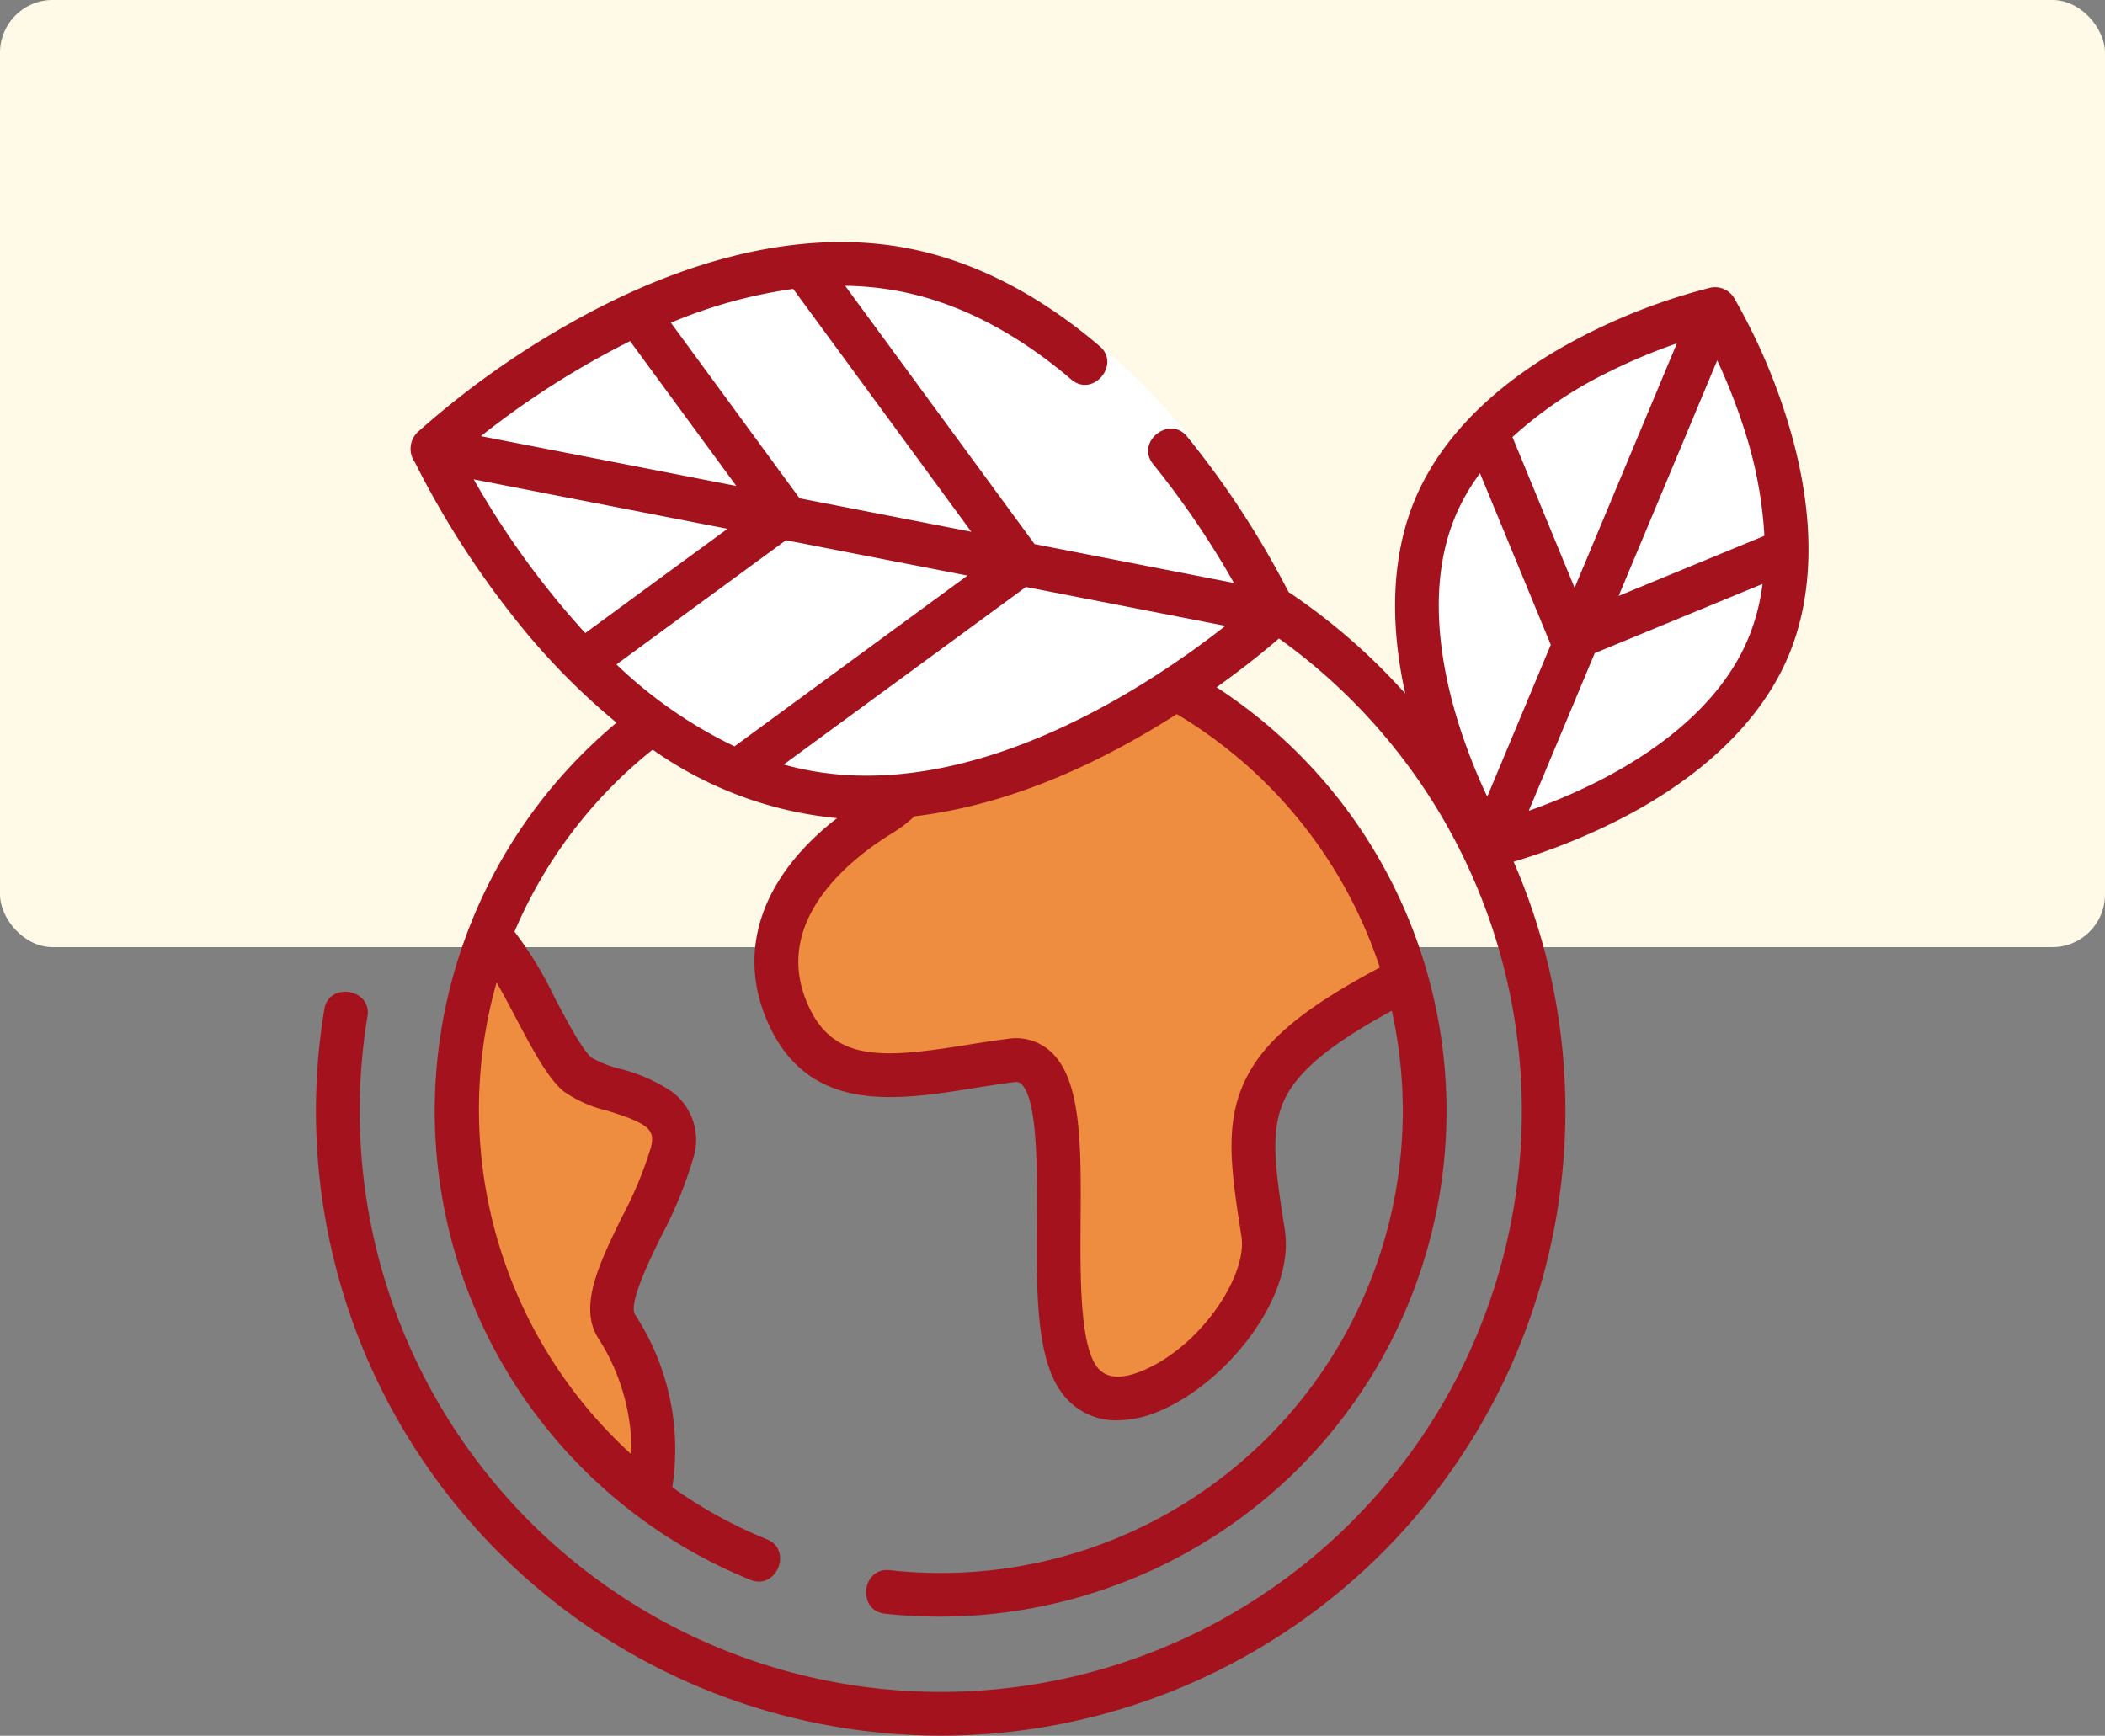 <svg xmlns="http://www.w3.org/2000/svg" width="200" height="164.938" viewBox="0 0 200 164.938">
  <rect x="0" y="0" width="200" height="164.938" fill="#808080" stroke="none"/>
  <g id="t1-i26" transform="translate(-185 -14143)">
    <rect id="Rectangle_6842" data-name="Rectangle 6842" width="200" height="90" rx="5" transform="translate(185 14143)" fill="#fffae8"/>
    <g id="Group_80482" data-name="Group 80482" transform="translate(-936.039 12968.53)">
      <path id="Path_138542" data-name="Path 138542" d="M1319.778,1319s17.172,14.424,20.949,28.505c0,0-9.616,2.4-12.707,9.96s.344,15.8-2.4,20.262-16.141,14.768-17.515,4.465,1.717-26.788-5.5-27.131-18.889,3.091-20.262-5.152,1.374-15.454,8.242-19.232S1311.535,1326.212,1319.778,1319Z" transform="translate(-85.984 -79.792)" fill="#ee8d3f"/>
      <path id="Path_138543" data-name="Path 138543" d="M1191.839,1388s4.465,5.495,5.838,8.242,4.465,7.556,7.9,7.9,6.525,2.747,3.778,7.212-5.838,11.677-3.091,17.859,3.778,11.333,1.374,11.333-14.424-13.737-15.8-19.232S1187.718,1397.616,1191.839,1388Z" transform="translate(-25.358 -125.095)" fill="#ee8d3f"/>
      <path id="Path_138544" data-name="Path 138544" d="M1244.764,1209.836a55.393,55.393,0,0,1,12.732,13.5l3.464,9.467-.687,5.838-5.495,4.465s-17.859,12.707-38.121,10.3S1183,1220.781,1183,1220.781s24.727-19.576,43.616-17.172l10.99,3.778Z" transform="translate(-20.984 -3.896)" fill="#fff"/>
      <path id="Path_138545" data-name="Path 138545" d="M1463.6,1266.485s19.919-3.091,26.444-19.576-5.838-30.909-5.838-30.909-14.768,2.747-23.354,15.454S1463.6,1266.485,1463.6,1266.485Z" transform="translate(-201.304 -12.166)" fill="#fff"/>
      <path id="Path_138546" data-name="Path 138546" d="M1290.731,1214.013a57.119,57.119,0,0,0-4.948-11.26,2.121,2.121,0,0,0-2.244-.947,57.079,57.079,0,0,0-11.522,4.3c-8.173,4.08-13.882,9.528-16.512,15.751-2.189,5.182-2.5,11.518-.951,18.517a58.964,58.964,0,0,0-11.087-9.648,85.905,85.905,0,0,0-9.635-14.77c-1.687-2.073-4.931.529-3.227,2.622a83.271,83.271,0,0,1,7.672,11.286l-18.94-3.692-18-24.546a29.375,29.375,0,0,1,5.246.535c5.531,1.083,10.995,3.9,16.242,8.372,2.056,1.753,4.726-1.437,2.7-3.165-5.8-4.94-11.9-8.066-18.141-9.288-9.527-1.865-20.638.583-32.136,7.08a83,83,0,0,0-14.539,10.385,2.2,2.2,0,0,0-.247,2.855,84.839,84.839,0,0,0,9.326,14.639,65.009,65.009,0,0,0,9.829,10.1q-1.453,1.218-2.823,2.554a48.07,48.07,0,0,0,15.551,78.9c2.476,1,4.042-2.848,1.564-3.853a43.889,43.889,0,0,1-8.994-4.948,23.429,23.429,0,0,0-3.531-16.4c-.659-1.026,1.312-5.058,2.488-7.467a38.973,38.973,0,0,0,3.054-7.464,5.69,5.69,0,0,0-2.023-6.234,15.348,15.348,0,0,0-4.943-2.191,10.649,10.649,0,0,1-2.716-1.063c-.892-.748-2.349-3.511-3.521-5.729a35.562,35.562,0,0,0-3.8-6.246,44.211,44.211,0,0,1,13.126-17.294,36.365,36.365,0,0,0,17.52,6.51c-7.348,5.693-9.725,12.964-6.327,19.949,3.968,8.156,12.135,6.853,19.34,5.7,1.246-.2,2.536-.4,3.772-.559.463-.058.6.068.7.151,1.577,1.4,1.531,8.106,1.5,13-.046,6.77-.089,13.166,2.432,16.449a6.347,6.347,0,0,0,5.221,2.53,10.481,10.481,0,0,0,4.105-.929c6.271-2.686,12.791-10.768,11.8-17.163-.869-5.592-1.444-9.286-.088-12.263,1.254-2.756,4.284-5.307,10.252-8.562a43.907,43.907,0,0,1-47.714,53.154c-2.653-.288-3.112,3.841-.455,4.134a48.334,48.334,0,0,0,38.919-13.415,48.04,48.04,0,0,0-7.4-74.614c2.747-1.958,4.793-3.652,5.928-4.636a55.207,55.207,0,1,1-86.6,35.905c.431-2.617-3.669-3.3-4.1-.677a59.346,59.346,0,0,0,48.888,68.227,60.145,60.145,0,0,0,9.8.807,59.387,59.387,0,0,0,54.311-83.051,59.857,59.857,0,0,0,9.588-3.776c8.171-4.08,13.881-9.528,16.51-15.751S1293.5,1222.716,1290.731,1214.013Zm-120.684,57.174c1.547,2.933,3.01,5.705,4.531,6.977a11.923,11.923,0,0,0,4.162,1.849c4.064,1.249,4.536,1.863,4.146,3.47a36.318,36.318,0,0,1-2.747,6.617c-2.148,4.394-4.176,8.542-2.253,11.539a19.779,19.779,0,0,1,3.147,11.032,44.317,44.317,0,0,1-12.815-44.839C1168.829,1268.88,1169.472,1270.1,1170.047,1271.187Zm100.6-40.862L1264.74,1216a38.918,38.918,0,0,1,9.053-6.138,55.514,55.514,0,0,1,6.57-2.766Zm13.548-21.612a55.762,55.762,0,0,1,2.6,6.648,39.754,39.754,0,0,1,1.883,10.024l-13.848,5.713Zm-24.861,14.761a19.82,19.82,0,0,1,2.322-4.036l6.727,16.3-6.036,14.435a55.264,55.264,0,0,1-2.694-6.847C1257.953,1237.949,1256.518,1230.14,1259.336,1223.474Zm13.321,25.345a55.2,55.2,0,0,1-6.363,2.694l6.264-14.976,15.946-6.58a20.069,20.069,0,0,1-1.391,5.255C1284.3,1241.878,1277.7,1246.292,1272.657,1248.819Zm-74.978-1.183c-.735-.144-1.459-.32-2.174-.52l23.013-16.869,18.949,3.693C1230.564,1239.379,1213.765,1250.787,1197.679,1247.636Zm-21.031-13.01a80.989,80.989,0,0,1-10.6-14.608l24.114,4.7Zm4.259-27.742L1191,1220.645l-24.27-4.731A81.979,81.979,0,0,1,1180.906,1206.884Zm16.105,14.935-12.232-16.684a46.757,46.757,0,0,1,11.622-3.216L1213.323,1225Zm-1.294,3.984,17.246,3.361-22.134,16.224a43.016,43.016,0,0,1-11.217-7.78Zm56.422,40.6c-7.5,3.994-11.167,7.131-12.908,10.957-1.87,4.109-1.185,8.519-.236,14.623.561,3.6-3.717,10.3-9.322,12.7-2.074.888-3.551.783-4.392-.313-1.652-2.15-1.607-8.658-1.571-13.886.049-7.234.093-13.481-2.892-16.136a4.9,4.9,0,0,0-3.972-1.171c-1.307.163-2.634.374-3.915.579-7.643,1.218-12.453,1.706-14.945-3.417-4.037-8.3,4.135-14.442,7.836-16.7a13.171,13.171,0,0,0,2.1-1.6c8.945-1.069,17.4-4.906,24.928-9.714A44.136,44.136,0,0,1,1252.139,1266.407Z" fill="#a3121d"/>
    </g>
  </g>
</svg>
